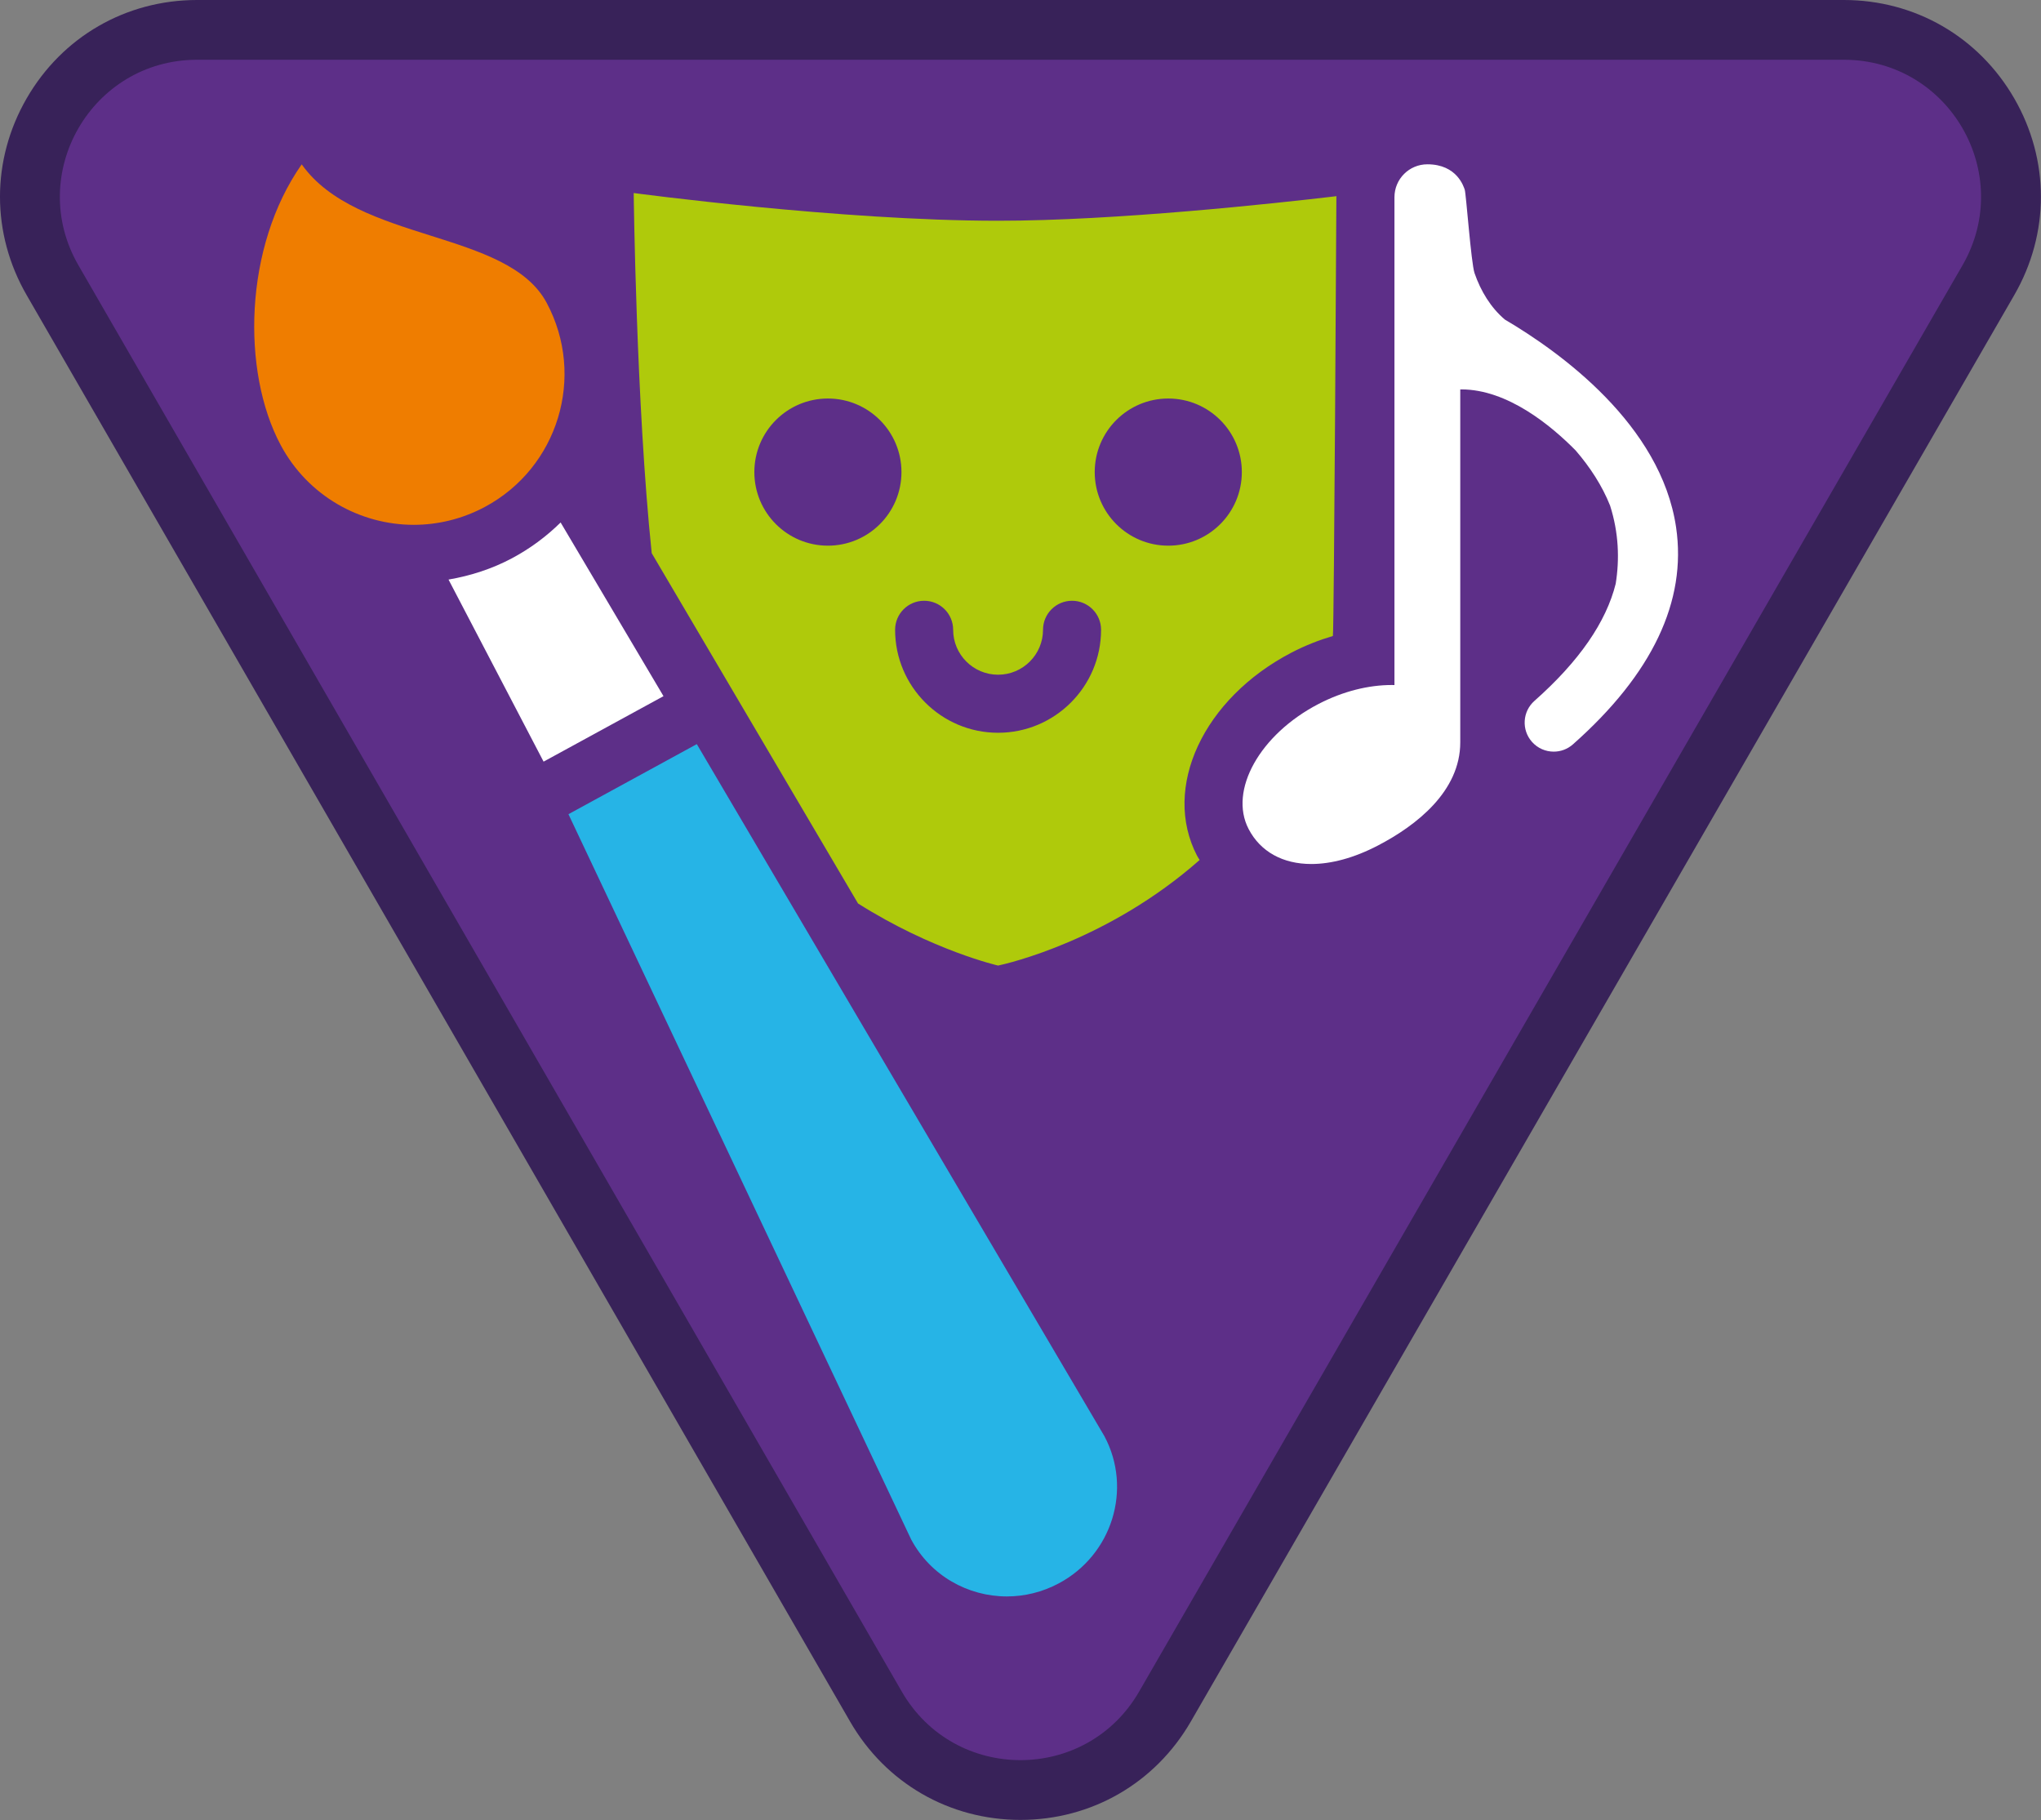 <?xml version="1.0" encoding="iso-8859-1"?>
<!-- Generator: Adobe Illustrator 22.1.0, SVG Export Plug-In . SVG Version: 6.00 Build 0)  -->
<svg version="1.1" id="Warstwa_1" xmlns="http://www.w3.org/2000/svg" x="0px" y="0px"
	 viewBox="0 0 105.477 94.042" style="enable-background:new 0 0 105.477 94.042;" xml:space="preserve">
<rect x="0" y="0" width="105.477" height="94.042" fill="#808080" stroke="none"/>
<g>
	<path style="fill:#5D2F88;" d="M52.736,92.494c-3.117,0-5.909-1.612-7.468-4.311L2.715,14.478
		c-1.559-2.699-1.559-5.923-0.001-8.622c1.559-2.699,4.351-4.311,7.468-4.311h85.107c3.117,0,5.909,1.612,7.468,4.311
		c1.558,2.699,1.558,5.923-0.001,8.622L60.204,88.183C58.645,90.882,55.854,92.494,52.736,92.494"/>
	<path style="fill:#382259;" d="M95.29,3.088c5.449,0,8.855,5.899,6.131,10.618L58.867,87.411c-1.362,2.359-3.746,3.539-6.131,3.539
		s-4.768-1.18-6.131-3.539L4.052,13.706C1.328,8.987,4.734,3.088,10.183,3.088H95.29 M95.29,0H10.183C6.507,0,3.216,1.9,1.378,5.083
		c-1.838,3.184-1.838,6.984,0,10.167l42.553,73.705c1.837,3.183,5.129,5.083,8.805,5.083c3.675,0,6.967-1.9,8.805-5.083
		l42.553-73.705c1.838-3.183,1.838-6.983,0-10.167C102.256,1.9,98.965,0,95.29,0"/>
</g>
<g>
	<path style="fill:none;" d="M80.381,27.139c-0.252-0.6-0.641-1.213-1.157-1.825c-0.253-0.253-0.507-0.487-0.758-0.701v8.244
		c1.092-1.159,1.805-2.282,2.09-3.3C80.672,28.725,80.613,27.913,80.381,27.139z"/>
	<path style="fill:none;" d="M69.064,32.8v-0.975c-0.058,0.362-0.118,0.712-0.181,1.037C68.943,32.843,69.003,32.817,69.064,32.8z"
		/>
	<path style="fill:#AFCA0B;" d="M66.748,33.719c0.694-0.361,1.411-0.642,2.134-0.857c0.063-0.325,0.181-22.669,0.181-22.669
		c0-0.019,0.005-0.037,0.006-0.056c-3.187,0.376-11.407,1.27-17.488,1.27c-8.166,0-18.832-1.433-18.832-1.433
		s0.126,10.915,0.931,18.609l10.662,18.101c3.846,2.432,7.239,3.209,7.239,3.209c0.498-0.106,5.7-1.297,10.415-5.456
		c-0.042-0.073-0.091-0.139-0.131-0.214C60.037,40.707,62.182,36.093,66.748,33.719z M42.785,28.196c-2.1,0-3.801-1.702-3.801-3.802
		c0-2.1,1.701-3.802,3.801-3.802s3.802,1.702,3.802,3.802C46.587,26.494,44.885,28.196,42.785,28.196z M51.58,37.864
		c-2.935,0-5.322-2.387-5.322-5.321c0-0.828,0.671-1.5,1.5-1.5s1.5,0.672,1.5,1.5c0,1.28,1.042,2.321,2.322,2.321
		c1.28,0,2.322-1.041,2.322-2.321c0-0.828,0.672-1.5,1.5-1.5s1.5,0.672,1.5,1.5C56.902,35.477,54.515,37.864,51.58,37.864z
		 M56.574,24.394c0-2.1,1.702-3.802,3.801-3.802c2.1,0,3.802,1.702,3.802,3.802c0,2.1-1.702,3.802-3.802,3.802
		C58.276,28.196,56.574,26.494,56.574,24.394z"/>
	<path style="fill:#FFFFFF;" d="M86.619,27.249c-0.783-5.316-6.003-9.061-8.851-10.738c-0.734-0.622-1.248-1.48-1.565-2.398
		c-0.177-0.513-0.438-4.122-0.507-4.312c-0.052-0.143-0.392-1.311-1.931-1.311c-0.94,0-1.701,0.761-1.701,1.701v25.207
		c-0.049-0.001-0.098-0.002-0.147-0.002c-1.182,0-2.505,0.318-3.784,0.983c-3.028,1.574-4.642,4.465-3.606,6.458
		c0.611,1.174,1.771,1.808,3.24,1.808c1.024,0,2.198-0.307,3.441-0.954c1.996-1.038,4.257-2.804,4.257-5.331
		c0-16.754,0-18.239,0-18.239c0.018,0,0.036,0,0.054,0c2.389,0,4.641,1.869,5.913,3.159c0.741,0.861,1.365,1.814,1.775,2.844
		c0.449,1.403,0.494,2.774,0.291,4.039c-0.493,1.977-1.884,4.004-4.199,6.053c-0.621,0.549-0.678,1.497-0.129,2.117
		c0.296,0.335,0.709,0.506,1.124,0.506c0.354,0,0.708-0.124,0.994-0.377C85.387,34.835,87.18,31.061,86.619,27.249z"/>
	<path style="fill:#26B4E6;" d="M29.377,42.071l17.71,37.474c1.004,1.879,2.938,2.946,4.946,2.946c0.906,0,1.828-0.217,2.686-0.676
		c2.758-1.473,3.812-4.879,2.355-7.606L36.01,38.45L29.377,42.071z"/>
	<path style="fill:#FFFFFF;" d="M28.972,26.997c-0.733,0.723-1.573,1.347-2.507,1.846c-1.028,0.549-2.143,0.909-3.286,1.104
		l4.913,9.408l6.197-3.383L28.972,26.997z"/>
	<path style="fill:#EF7D00;" d="M25.052,26.197c3.797-2.029,5.23-6.751,3.201-10.547c-2.029-3.797-9.792-3.096-12.661-7.158
		c-2.995,4.271-3.116,10.707-1.087,14.504c1.404,2.627,4.097,4.123,6.881,4.123C22.625,27.118,23.882,26.821,25.052,26.197z"/>
</g>
</svg>
